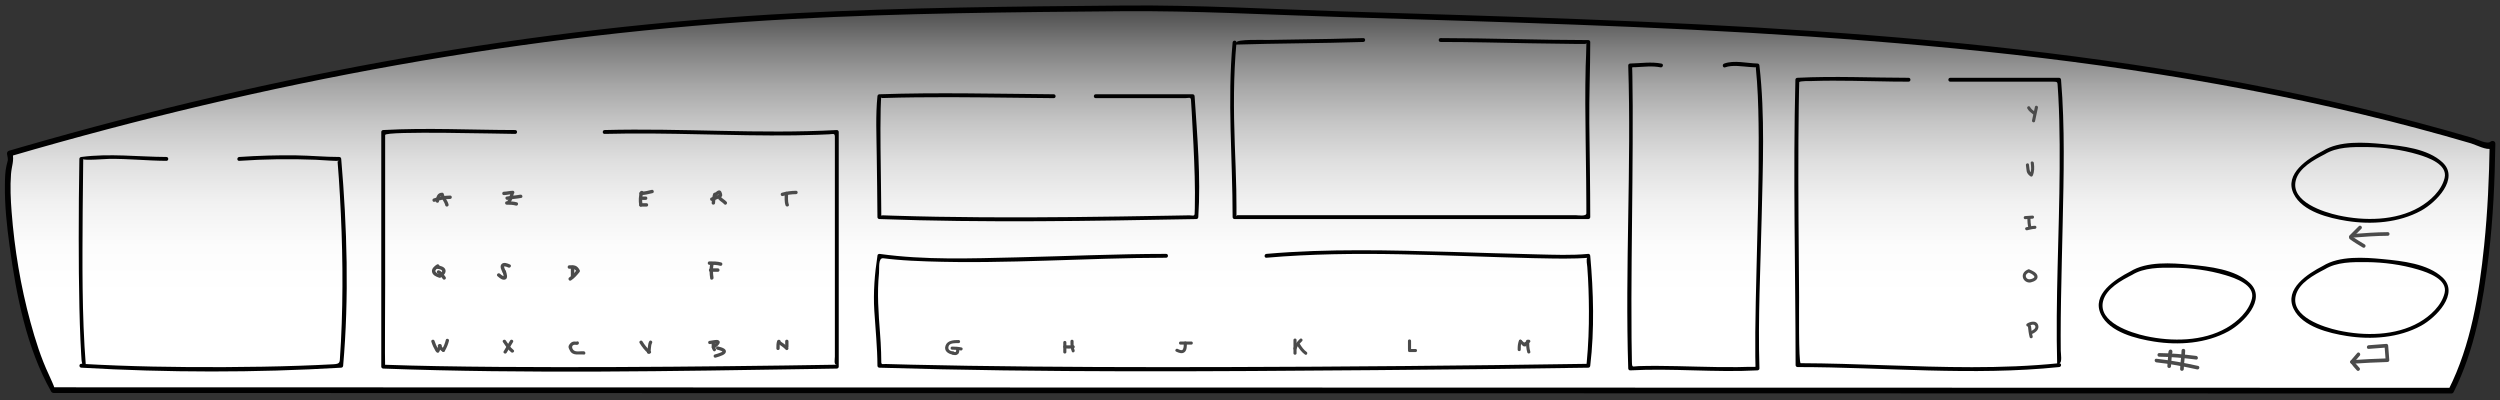 <?xml version="1.0" encoding="utf-8"?>
<!-- Generator: Adobe Illustrator 17.0.0, SVG Export Plug-In . SVG Version: 6.00 Build 0)  -->
<!DOCTYPE svg PUBLIC "-//W3C//DTD SVG 1.1//EN" "http://www.w3.org/Graphics/SVG/1.1/DTD/svg11.dtd">
<svg version="1.1" xmlns="http://www.w3.org/2000/svg" xmlns:xlink="http://www.w3.org/1999/xlink" x="0px" y="0px"
	 width="1280px" height="205px" viewBox="0 0 1280 205" style="enable-background:new 0 0 1280 205;"
	 xml:space="preserve">
<rect x="0" y="0" width="1280" height="205" fill="#333333" stroke="none"/>
<g id="Calque_1">
<linearGradient id="SVGID_1" gradientUnits="userSpaceOnUse" x1="640.482" y1="4.087" x2="640.482" y2="200">
		<stop  offset="0" style="stop-color:#4B4B4B"/>
		<stop  offset="0.011" style="stop-color:#515151"/>
		<stop  offset="0.104" style="stop-color:#7F7F7F"/>
		<stop  offset="0.201" style="stop-color:#A6A6A6"/>
		<stop  offset="0.3" style="stop-color:#C6C6C6"/>
		<stop  offset="0.402" style="stop-color:#DFDFDF"/>
		<stop  offset="0.508" style="stop-color:#F1F1F1"/>
		<stop  offset="0.621" style="stop-color:#FCFCFC"/>
		<stop  offset="0.752" style="stop-color:#FFFFFF"/>
	</linearGradient>
	<g>
		<path fill="url(#SVGID_1)" d="M1255.01,200.008c20.172-39.224,20.907-110.033,21.158-126.439l-1.413,1.18
			c-217.6-66.079-449.439-61.214-678.343-70.654c-179.373,1.676-336.272-0.16-591.4,74.479l0.771,3.782
			c-5.652,7.42,1.901,83.172,21.683,117.392L1255.01,200.008z"/>
		<g>
			<path d="M1256.264,200.742c10.886-21.599,15.115-46.144,17.956-69.949c2.266-18.991,3.111-38.111,3.401-57.224
				c0.021-1.36-1.556-1.799-2.481-1.027c-1.797,1.501-6.778-1.228-9.17-1.934c-4.585-1.354-9.184-2.663-13.787-3.957
				c-9.958-2.8-19.964-5.43-29.994-7.959c-19.26-4.857-38.655-9.17-58.124-13.101c-38.315-7.736-76.976-13.683-115.764-18.471
				c-79.483-9.812-159.529-14.25-239.52-17.314c-40.224-1.541-80.461-2.697-120.694-3.947c-37.365-1.162-74.77-3.355-112.151-3.034
				c-56.139,0.482-112.29,0.992-168.367,3.902c-134.41,6.973-266.406,31.056-395.66,68.33c-2.43,0.701-4.858,1.41-7.286,2.118
				C3.827,77.406,3.45,78.175,3.61,78.96c0.708,3.475,0.47,2.558-0.282,5.799c-0.734,3.166-0.772,6.533-0.819,9.763
				c-0.152,10.501,0.979,21.088,2.404,31.476c3.456,25.201,8.612,52.107,21.297,74.482c0.252,0.444,0.748,0.72,1.255,0.72
				c21.234,0.005,42.469,0.009,63.703,0.014c55.095,0.012,110.19,0.023,165.285,0.035c76.044,0.016,152.089,0.032,228.133,0.048
				c84.082,0.018,168.164,0.036,252.245,0.054c79.208,0.017,158.415,0.034,237.623,0.05c61.422,0.013,122.844,0.026,184.266,0.039
				c30.724,0.007,61.449,0.013,92.173,0.02c1.372,0,2.744,0.001,4.116,0.001c1.874,0,1.874-2.906,0-2.906
				c-21.234-0.005-42.469-0.009-63.703-0.014c-55.095-0.012-110.19-0.023-165.285-0.035c-76.044-0.016-152.089-0.032-228.133-0.048
				c-84.082-0.018-168.164-0.036-252.245-0.054c-79.208-0.017-158.415-0.034-237.623-0.05
				c-61.422-0.013-122.844-0.026-184.266-0.039c-30.724-0.007-61.449-0.013-92.173-0.02c-1.274,0-2.548-0.001-3.822-0.001
				c0.163,0-2.094-5.078-2.716-6.393c-4.079-8.622-6.947-17.826-9.461-27.007c-5.032-18.382-8.164-37.418-9.634-56.411
				c-0.496-6.409-0.786-12.892-0.312-19.311c0.324-4.391,1.674-6.58,0.776-10.985c-0.338,0.596-0.677,1.192-1.015,1.787
				C136.209,41.783,269.716,17.018,405.863,9.721C461.936,6.716,518.1,6.225,574.239,5.744c37.15-0.318,74.301,1.783,111.435,2.944
				c40.234,1.258,80.471,2.419,120.697,3.931c80.013,3.007,160.036,7.511,239.559,17.116c40.125,4.846,80.079,11.129,119.698,19.129
				c19.471,3.932,38.841,8.356,58.101,13.212c9.26,2.335,18.483,4.811,27.681,7.376c4.605,1.284,9.198,2.613,13.787,3.957
				c2.124,0.622,8.266,3.78,10.29,2.594c0.62-0.363,1.158-0.949,1.707-1.407c-0.827-0.342-1.654-0.685-2.48-1.027
				c-0.264,17.413-1.048,34.794-2.834,52.123c-2.566,24.884-6.759,51.03-18.125,73.583
				C1252.914,200.944,1255.421,202.415,1256.264,200.742z"/>
		</g>
	</g>
	<g>
		<g>
			<g>
				<path style="fill:#4B4B4B;" d="M224.736,103.183c0.229-1.129,0.171-2.737,1.624-2.791c-0.28-0.213-0.561-0.427-0.841-0.64
					c0.483,1.961,1.985,3.445,2.465,5.393c0.269,1.092,1.951,0.629,1.682-0.464c-0.483-1.961-1.985-3.445-2.465-5.393
					c-0.09-0.365-0.463-0.654-0.841-0.64c-2.501,0.093-2.885,1.992-3.306,4.072C222.831,103.817,224.512,104.285,224.736,103.183
					L224.736,103.183z"/>
			</g>
		</g>
		<g>
			<g>
				<path style="fill:#4B4B4B;" d="M222.483,103.302c2.617-0.869,5.221-1.406,7.986-1.44c1.124-0.014,1.126-1.758,0-1.745
					c-2.915,0.036-5.687,0.585-8.45,1.502C220.957,101.972,221.412,103.657,222.483,103.302L222.483,103.302z"/>
			</g>
		</g>
	</g>
	<g>
		<g>
			<g>
				<path style="fill:#4B4B4B;" d="M257.998,99.901c1.524-0.029,2.997-0.461,4.52-0.49c1.124-0.022,1.126-1.766,0-1.745
					c-1.524,0.029-2.997,0.461-4.52,0.49C256.874,98.178,256.872,99.923,257.998,99.901L257.998,99.901z"/>
			</g>
		</g>
		<g>
			<g>
				<path style="fill:#4B4B4B;" d="M261.265,99.287c-0.335,1.197-0.631,2.541-1.419,3.537c-0.69,0.872,0.536,2.116,1.234,1.234
					c0.999-1.263,1.44-2.778,1.868-4.307C263.251,98.665,261.568,98.205,261.265,99.287L261.265,99.287z"/>
			</g>
		</g>
		<g>
			<g>
				<path style="fill:#4B4B4B;" d="M259.463,104.803c1.592,0.001,3.154,0.031,4.699,0.459c1.086,0.301,1.546-1.382,0.464-1.682
					c-1.691-0.469-3.418-0.521-5.162-0.521C258.338,103.058,258.338,104.803,259.463,104.803L259.463,104.803z"/>
			</g>
		</g>
		<g>
			<g>
				<path style="fill:#4B4B4B;" d="M259.873,102.321c2.314-0.434,4.671-0.547,6.985-0.981c1.105-0.207,0.636-1.888-0.464-1.682
					c-2.314,0.434-4.671,0.547-6.985,0.981C258.305,100.846,258.774,102.527,259.873,102.321L259.873,102.321z"/>
			</g>
		</g>
	</g>
	<g>
		<g>
			<g>
				<path style="fill:#4B4B4B;" d="M327.705,98.306c-0.769,2.05-0.801,4.712-0.411,6.837c0.203,1.105,1.884,0.636,1.682-0.464
					c-0.336-1.828-0.247-4.155,0.411-5.91C329.783,97.715,328.096,97.263,327.705,98.306L327.705,98.306z"/>
			</g>
		</g>
		<g>
			<g>
				<path style="fill:#4B4B4B;" d="M328.135,105.784c0.959,0,1.917,0,2.876,0c1.125,0,1.125-1.745,0-1.745c-0.959,0-1.917,0-2.876,0
					C327.01,104.039,327.01,105.784,328.135,105.784L328.135,105.784z"/>
			</g>
		</g>
		<g>
			<g>
				<path style="fill:#4B4B4B;" d="M328.957,102.352c0.548,0,1.096,0,1.644,0c1.125,0,1.125-1.745,0-1.745c-0.548,0-1.096,0-1.644,0
					C327.832,100.608,327.832,102.352,328.957,102.352L328.957,102.352z"/>
			</g>
		</g>
		<g>
			<g>
				<path style="fill:#4B4B4B;" d="M328.135,99.901c2.051-0.035,4.002-0.533,5.984-1.012c1.093-0.264,0.629-1.946-0.464-1.682
					c-1.831,0.442-3.625,0.917-5.52,0.949C327.011,98.175,327.009,99.92,328.135,99.901L328.135,99.901z"/>
			</g>
		</g>
	</g>
	<g>
		<g>
			<path style="fill:#4B4B4B;" d="M365.307,99.079c-0.458,0.653-0.53,1.653-0.653,2.415c-0.129,0.8-0.269,1.626-0.288,2.438
				c-0.026,1.126,1.719,1.123,1.745,0c0.015-0.659,0.126-1.324,0.226-1.974c0.092-0.596,0.135-1.509,0.477-1.998
				C367.46,99.035,365.947,98.165,365.307,99.079L365.307,99.079z"/>
		</g>
	</g>
	<g>
		<g>
			<path style="fill:#4B4B4B;" d="M366.06,100.391c0.722-0.054,1.234-0.421,1.782-0.861c0.12-0.096,0.344-0.288,0.436-0.322
				c-0.374,0.136-0.5-0.331-0.381,0.003c0.116,0.327,0.152,0.688,0.198,1.03c0.134-0.328,0.267-0.657,0.401-0.985
				c-1.281,0.968-2.793,1.419-4.311,1.873c-1.075,0.321-0.617,2.005,0.464,1.682c1.649-0.493,3.337-0.998,4.728-2.049
				c0.351-0.265,0.46-0.551,0.401-0.985c-0.136-1.006-0.516-2.548-1.872-2.27c-0.421,0.086-0.749,0.356-1.078,0.613
				c-0.189,0.148-0.514,0.508-0.767,0.527C364.945,98.729,364.937,100.475,366.06,100.391L366.06,100.391z"/>
		</g>
	</g>
	<g>
		<g>
			<path style="fill:#4B4B4B;" d="M367.908,102.097c0.841,0.958,2.037,1.495,2.876,2.451c0.743,0.847,1.972-0.392,1.234-1.234
				c-0.841-0.958-2.037-1.495-2.876-2.451C368.398,100.016,367.17,101.255,367.908,102.097L367.908,102.097z"/>
		</g>
	</g>
	<g>
		<g>
			<g>
				<path style="fill:#4B4B4B;" d="M401.756,99.029c0,1.93-0.225,4.274,0.442,6.115c0.38,1.049,2.066,0.596,1.682-0.464
					c-0.614-1.694-0.379-3.873-0.38-5.651C403.5,97.904,401.756,97.904,401.756,99.029L401.756,99.029z"/>
			</g>
		</g>
		<g>
			<g>
				<path style="fill:#4B4B4B;" d="M400.806,100.36c2.193-0.625,4.476-0.922,6.753-0.949c1.124-0.014,1.126-1.758,0-1.745
					c-2.423,0.029-4.884,0.347-7.217,1.012C399.262,98.985,399.722,100.669,400.806,100.36L400.806,100.36z"/>
			</g>
		</g>
	</g>
	<g>
		<g>
			<g>
				<path style="fill:#4B4B4B;" d="M223.679,135.437c-1.249,0.807-2.875,2.125-2.481,3.832c0.377,1.631,2.072,2.398,3.515,2.872
					c1.091,0.358,1.555-1.357,0.472-1.713c-0.746-0.245-1.928-0.616-2.232-1.448c-0.302-0.828,1.106-1.677,1.622-2.01
					C225.534,136.351,224.644,134.813,223.679,135.437L223.679,135.437z"/>
			</g>
		</g>
		<g>
			<g>
				<path style="fill:#4B4B4B;" d="M223.48,137.568c0.792,0.117,2.261,0.229,2.806,0.936c0.514,0.666-1.168,1.846-1.554,2.153
					c-0.897,0.712,0.369,1.96,1.256,1.256c1.111-0.882,2.585-2.26,2.053-3.85c-0.531-1.587-2.667-1.997-4.089-2.207
					C222.832,135.69,222.351,137.401,223.48,137.568L223.48,137.568z"/>
			</g>
		</g>
		<g>
			<g>
				<path style="fill:#4B4B4B;" d="M224.09,140.019c1.225,0.552,1.895,1.9,2.696,2.91c0.301,0.38,0.943,0.313,1.256,0
					c0.371-0.371,0.301-0.877,0-1.256c-0.911-1.148-1.658-2.558-3.056-3.187c-0.441-0.199-0.951-0.131-1.215,0.319
					C223.546,139.188,223.648,139.82,224.09,140.019L224.09,140.019z"/>
			</g>
		</g>
	</g>
	<g>
		<g>
			<path style="fill:#4B4B4B;" d="M261.144,135.437c-1.221-0.556-3.163-1.397-4.312-0.242c-1.202,1.208-0.026,3.351,0.632,4.506
				c0.566,0.995,2.101,0.101,1.533-0.896c-0.318-0.559-0.613-1.123-0.795-1.742c-0.065-0.22-0.083-0.325-0.088-0.52
				c-0.002-0.094,0.064-0.201-0.026-0.092c0.058-0.07-0.118,0.014,0.117-0.043c-0.181,0.044,0.096-0.002,0.12-0.002
				c0.103-0.002,0.207,0.009,0.31,0.019c0.51,0.05,1.123,0.323,1.613,0.546C261.281,137.441,262.185,135.911,261.144,135.437
				L261.144,135.437z"/>
		</g>
	</g>
	<g>
		<g>
			<path style="fill:#4B4B4B;" d="M257.374,139.488c0.18,0.531,0.372,1.086,0.431,1.646c0.011,0.104,0.013,0.208,0.013,0.312
				c0,0.024-0.039,0.311-0.003,0.109c-0.01,0.054-0.101,0.252-0.003,0.052c-0.079,0.161,0.215-0.155,0.073-0.075
				c0.038-0.022,0.329-0.065,0.149-0.058c-0.223,0.009,0.182,0.046-0.063-0.009c-0.205-0.046-0.26-0.086-0.434-0.177
				c-0.571-0.299-1.072-0.72-1.555-1.142c-0.858-0.75-2.12,0.501-1.256,1.256c1.039,0.908,2.567,2.304,4.055,1.663
				c1.443-0.621,0.649-3.04,0.305-4.051C258.72,137.938,257.004,138.401,257.374,139.488L257.374,139.488z"/>
		</g>
	</g>
	<g>
		<g>
			<path style="fill:#4B4B4B;" d="M294.043,137.22c0-0.095,0-0.189,0-0.284c0-1.145-1.776-1.145-1.776,0c0,1.45,0,2.899,0,4.349
				c0,1.145,1.776,1.145,1.776,0c0-1.45,0-2.899,0-4.349c0-1.145-1.776-1.145-1.776,0c0,0.095,0,0.189,0,0.284
				C292.267,138.365,294.043,138.365,294.043,137.22L294.043,137.22z"/>
		</g>
	</g>
	<g>
		<g>
			<path style="fill:#4B4B4B;" d="M291.512,137.6c1.737-0.025,2.837-0.149,3.753,1.593c0.046-0.359,0.093-0.717,0.139-1.076
				c-1.173,1.449-2.352,2.899-3.929,3.926c-0.956,0.622-0.066,2.16,0.896,1.533c1.714-1.116,3.012-2.627,4.289-4.203
				c0.264-0.326,0.341-0.692,0.139-1.076c-0.508-0.966-1.203-1.89-2.276-2.261c-0.983-0.34-1.991-0.226-3.011-0.211
				C290.368,135.84,290.366,137.616,291.512,137.6L291.512,137.6z"/>
		</g>
	</g>
	<g>
		<g>
			<g>
				<path style="fill:#4B4B4B;" d="M363.238,135.6c1.85,0.001,3.722-0.031,5.516,0.476c1.104,0.312,1.572-1.402,0.472-1.713
					c-1.946-0.55-3.983-0.539-5.988-0.54C362.093,133.823,362.093,135.599,363.238,135.6L363.238,135.6z"/>
			</g>
		</g>
		<g>
			<g>
				<path style="fill:#4B4B4B;" d="M363.614,134.984c-0.467,2.529-0.381,5.05,0,7.585c0.17,1.129,1.881,0.648,1.713-0.472
					c-0.33-2.199-0.405-4.447,0-6.641C365.533,134.336,363.822,133.858,363.614,134.984L363.614,134.984z"/>
			</g>
		</g>
		<g>
			<g>
				<path style="fill:#4B4B4B;" d="M363.827,139.172c1.233,0,2.465,0,3.698,0c1.145,0,1.145-1.776,0-1.776c-1.233,0-2.465,0-3.698,0
					C362.682,137.396,362.682,139.172,363.827,139.172L363.827,139.172z"/>
			</g>
		</g>
	</g>
	<g>
		<g>
			<g>
				<path style="fill:#4B4B4B;" d="M220.849,174.961c0.517,1.667,1.257,3.277,2.139,4.781c0.55,0.937,2.007,0.089,1.456-0.851
					c-0.812-1.383-1.493-2.845-1.969-4.379C222.153,173.478,220.526,173.92,220.849,174.961L220.849,174.961z"/>
			</g>
		</g>
		<g>
			<g>
				<path style="fill:#4B4B4B;" d="M224.855,180.2c0.411-0.916,0.822-1.832,1.233-2.748c0.188-0.419,0.125-0.903-0.302-1.153
					c-0.364-0.213-0.965-0.117-1.153,0.302c-0.411,0.916-0.822,1.832-1.233,2.748c-0.188,0.419-0.125,0.903,0.302,1.153
					C224.066,180.716,224.667,180.62,224.855,180.2L224.855,180.2z"/>
			</g>
		</g>
		<g>
			<g>
				<path style="fill:#4B4B4B;" d="M224.221,177.452c0.502,1.063,1.342,1.997,2.357,2.592c0.94,0.551,1.788-0.906,0.851-1.456
					c-0.783-0.459-1.367-1.172-1.752-1.988C225.213,175.618,223.76,176.475,224.221,177.452L224.221,177.452z"/>
			</g>
		</g>
		<g>
			<g>
				<path style="fill:#4B4B4B;" d="M227.731,179.742c0.957-1.637,1.698-3.394,2.139-5.239c0.253-1.057-1.373-1.506-1.626-0.448
					c-0.409,1.713-1.081,3.318-1.969,4.837C225.725,179.832,227.183,180.68,227.731,179.742L227.731,179.742z"/>
			</g>
		</g>
	</g>
	<g>
		<g>
			<g>
				<path style="fill:#4B4B4B;" d="M257.502,175.162c1.224,1.811,2.499,3.845,4.241,5.209c0.846,0.662,2.048-0.522,1.192-1.192
					c-1.64-1.284-2.824-3.161-3.977-4.867C258.353,173.416,256.892,174.259,257.502,175.162L257.502,175.162z"/>
			</g>
		</g>
		<g>
			<g>
				<path style="fill:#4B4B4B;" d="M261.2,174.311c-1.177,1.784-2.111,3.712-3.287,5.496c-0.601,0.911,0.86,1.754,1.456,0.851
					c1.177-1.784,2.111-3.712,3.287-5.496C263.257,174.252,261.796,173.408,261.2,174.311L261.2,174.311z"/>
			</g>
		</g>
	</g>
	<g>
		<g>
			<g>
				<path style="fill:#4B4B4B;" d="M295.397,174.84c-0.381,0.159-0.847,0.028-1.25,0.018c-0.616-0.016-1.241,0.191-1.724,0.568
					c-0.564,0.439-1.121,1.137-1.313,1.835c-0.196,0.713,0.441,1.788,0.776,2.402c1.442,2.646,4.612,1.585,7.022,1.871
					c1.078,0.128,1.066-1.56,0-1.686c-1.509-0.179-3.98,0.567-5.195-0.545c-0.891-0.816-1.264-2.371,0.213-2.749
					c0.635-0.162,1.277,0.181,1.919-0.088C296.832,176.053,296.399,174.42,295.397,174.84L295.397,174.84z"/>
			</g>
		</g>
	</g>
	<g>
		<g>
			<g>
				<path style="fill:#4B4B4B;" d="M327.476,175.62c1.157,1.89,2.659,3.926,4.419,5.293c0.848,0.658,2.05-0.526,1.192-1.192
					c-1.659-1.289-3.065-3.17-4.155-4.951C328.366,173.844,326.907,174.69,327.476,175.62L327.476,175.62z"/>
			</g>
		</g>
		<g>
			<g>
				<path style="fill:#4B4B4B;" d="M332.893,180.541c0.603-1.566,0.151-3.407,0.969-4.921c0.517-0.956-0.939-1.808-1.456-0.851
					c-0.909,1.681-0.479,3.608-1.139,5.323C330.876,181.109,332.507,181.545,332.893,180.541L332.893,180.541z"/>
			</g>
		</g>
	</g>
	<g>
		<g>
			<g>
				<path style="fill:#4B4B4B;" d="M364.354,175.346c0.001,1.391-0.112,3.132,0.842,4.262c0.702,0.832,1.889-0.367,1.192-1.192
					c-0.245-0.29-0.26-0.858-0.294-1.216c-0.06-0.615-0.054-1.237-0.054-1.854C366.039,174.259,364.353,174.259,364.354,175.346
					L364.354,175.346z"/>
			</g>
		</g>
		<g>
			<g>
				<path style="fill:#4B4B4B;" d="M363.634,176.159c0.667-0.114,1.491-0.263,2.066-0.34c0.289-0.039,0.58-0.069,0.871-0.085
					c0.119-0.007,0.238-0.007,0.357-0.005c0.042,0.001,0.084,0.003,0.126,0.006c0.206,0.013-0.189-0.035-0.004-0.002
					c0.031,0.006,0.062,0.014,0.093,0.023c0.161,0.043-0.183-0.094-0.051-0.021c-0.148-0.081-0.251-0.248-0.269-0.486
					c0.003,0.038,0.072-0.219,0.027-0.13c-0.021,0.043-0.196,0.286-0.102,0.167c-0.592,0.741-1.405,1.332-2.149,1.907
					c-0.364,0.282-0.294,0.898,0,1.192c0.356,0.356,0.829,0.281,1.192,0c0.861-0.666,4.027-2.86,2.151-4.107
					c-0.515-0.343-1.293-0.25-1.872-0.191c-0.968,0.099-1.927,0.281-2.886,0.445c-0.453,0.078-0.701,0.628-0.589,1.037
					C362.728,176.045,363.182,176.236,363.634,176.159L363.634,176.159z"/>
			</g>
		</g>
		<g>
			<g>
				<path style="fill:#4B4B4B;" d="M367.207,179.028c0.79,0.191,1.6,0.385,2.336,0.74c0.183,0.088,0.352,0.188,0.494,0.333
					c-0.11-0.111,0.049-0.415-0.066-0.226c-0.189,0.309-0.864,0.536-1.191,0.684c-0.897,0.403-1.87,0.666-2.813,0.932
					c-1.045,0.295-0.6,1.922,0.448,1.626c1.219-0.344,2.43-0.723,3.576-1.269c0.635-0.302,1.385-0.772,1.608-1.485
					c0.62-1.985-2.704-2.661-3.943-2.96C366.599,177.147,366.15,178.773,367.207,179.028L367.207,179.028z"/>
			</g>
		</g>
	</g>
	<g>
		<g>
			<g>
				<path style="fill:#4B4B4B;" d="M397.939,174.513c-0.479,1.182-0.44,2.631-0.441,3.888c0,1.087,1.686,1.087,1.686,0
					c0.001-1.122-0.047-2.385,0.381-3.44C399.974,173.953,398.342,173.519,397.939,174.513L397.939,174.513z"/>
			</g>
		</g>
		<g>
			<g>
				<path style="fill:#4B4B4B;" d="M398.327,175.923c1.353,0.99,2.789,1.834,3.938,3.074c0.741,0.799,1.93-0.396,1.192-1.192
					c-1.245-1.344-2.814-2.265-4.279-3.338C398.299,173.824,397.459,175.288,398.327,175.923L398.327,175.923z"/>
			</g>
		</g>
		<g>
			<g>
				<path style="fill:#4B4B4B;" d="M402.018,174.737c0,0.916,0,1.832,0,2.748c0,1.087,1.686,1.087,1.686,0c0-0.916,0-1.832,0-2.748
					C403.704,173.649,402.018,173.649,402.018,174.737L402.018,174.737z"/>
			</g>
		</g>
	</g>
	<g>
		<g>
			<g>
				<path style="fill:#4B4B4B;" d="M544.391,175.332c0,1.636,0,3.273,0,4.909c0,1.03,1.597,1.03,1.597,0c0-1.636,0-3.273,0-4.909
					C545.988,174.302,544.391,174.302,544.391,175.332L544.391,175.332z"/>
			</g>
		</g>
		<g>
			<g>
				<path style="fill:#4B4B4B;" d="M544.977,178.268c1.439,0.366,3.266,0.211,4.72,0c1.016-0.147,0.582-1.686-0.425-1.54
					c-0.687,0.1-1.407,0.08-2.1,0.082c-0.552,0.002-1.31,0.035-1.771-0.082C544.403,176.474,543.979,178.015,544.977,178.268
					L544.977,178.268z"/>
			</g>
		</g>
		<g>
			<g>
				<path style="fill:#4B4B4B;" d="M548.073,174.718c0.001,1.796-0.032,3.645,0.723,5.312c0.424,0.937,1.8,0.124,1.379-0.806
					c-0.621-1.372-0.504-3.037-0.505-4.506C549.669,173.689,548.072,173.688,548.073,174.718L548.073,174.718z"/>
			</g>
		</g>
	</g>
	<g>
		<g>
			<g>
				<path style="fill:#4B4B4B;" d="M604.425,176.445c1.841,0,3.682,0,5.523,0c1.03,0,1.03-1.597,0-1.597c-1.841,0-3.682,0-5.523,0
					C603.395,174.848,603.395,176.445,604.425,176.445L604.425,176.445z"/>
			</g>
		</g>
		<g>
			<g>
				<path style="fill:#4B4B4B;" d="M606.081,175.646c-0.004,1.06,0.072,2.373-0.508,3.313c-0.485,0.785-2.054-0.062-2.586-0.321
					c-0.922-0.449-1.732,0.928-0.806,1.379c1.369,0.667,3.112,1.347,4.414,0.191c1.162-1.032,1.078-3.169,1.084-4.563
					C607.682,174.616,606.085,174.617,606.081,175.646L606.081,175.646z"/>
			</g>
		</g>
	</g>
	<g>
		<g>
			<g>
				<path style="fill:#4B4B4B;" d="M662.249,174.105c0,2.25,0,4.5,0,6.75c0,1.03,1.597,1.03,1.597,0c0-2.25,0-4.5,0-6.75
					C663.846,173.075,662.249,173.075,662.249,174.105L662.249,174.105z"/>
			</g>
		</g>
		<g>
			<g>
				<path style="fill:#4B4B4B;" d="M663.817,178.613c0.565-1.589,1.693-2.773,2.863-3.943c0.729-0.729-0.401-1.858-1.129-1.129
					c-1.378,1.38-2.61,2.783-3.274,4.648C661.931,179.161,663.475,179.576,663.817,178.613L663.817,178.613z"/>
			</g>
		</g>
		<g>
			<g>
				<path style="fill:#4B4B4B;" d="M664.199,176.962c1.032,1.709,2.319,3.432,3.968,4.582c0.847,0.591,1.644-0.795,0.806-1.379
					c-1.415-0.987-2.512-2.545-3.395-4.009C665.046,175.276,663.665,176.078,664.199,176.962L664.199,176.962z"/>
			</g>
		</g>
	</g>
	<g>
		<g>
			<g>
				<path style="fill:#4B4B4B;" d="M720.871,174.559c0,1.432,0,2.864,0,4.296c0,1.03,1.597,1.03,1.597,0c0-1.432,0-2.864,0-4.296
					C722.468,173.529,720.871,173.529,720.871,174.559L720.871,174.559z"/>
			</g>
		</g>
		<g>
			<g>
				<path style="fill:#4B4B4B;" d="M721.67,180.267c1.023,0,2.046,0,3.068,0c1.03,0,1.03-1.597,0-1.597c-1.023,0-2.045,0-3.068,0
					C720.64,178.67,720.64,180.267,721.67,180.267L721.67,180.267z"/>
			</g>
		</g>
	</g>
	<g>
		<g>
			<g>
				<path style="fill:#4B4B4B;" d="M777.761,174.304c-0.678,1.479-0.722,3.097-0.723,4.699c-0.001,1.03,1.596,1.03,1.597,0
					c0.001-1.286-0.043-2.698,0.505-3.893C779.566,174.181,778.19,173.369,777.761,174.304L777.761,174.304z"/>
			</g>
		</g>
		<g>
			<g>
				<path style="fill:#4B4B4B;" d="M777.886,175.272c0.803,0.802,1.809,1.99,3.019,2.075c1.028,0.072,1.021-1.525,0-1.597
					c0.196,0.014-0.069-0.04,0.007-0.006c-0.097-0.044-0.188-0.104-0.279-0.161c-0.195-0.122-0.37-0.271-0.544-0.421
					c-0.375-0.321-0.725-0.671-1.074-1.02C778.286,173.414,777.157,174.543,777.886,175.272L777.886,175.272z"/>
			</g>
		</g>
		<g>
			<g>
				<path style="fill:#4B4B4B;" d="M780.856,177.113c0.741-0.709,1.711-1.13,2.455-1.841c0.746-0.713-0.385-1.841-1.129-1.129
					c-0.741,0.709-1.71,1.13-2.455,1.841C778.981,176.696,780.112,177.824,780.856,177.113L780.856,177.113z"/>
			</g>
		</g>
		<g>
			<g>
				<path style="fill:#4B4B4B;" d="M781.334,174.707c0.001,1.944,0.062,3.864,0.642,5.735c0.304,0.98,1.846,0.562,1.54-0.425
					c-0.54-1.74-0.584-3.504-0.585-5.311C782.931,173.677,781.334,173.677,781.334,174.707L781.334,174.707z"/>
			</g>
		</g>
	</g>
	<g>
		<g>
			<g>
				<path style="fill:#4B4B4B;" d="M490.796,174.086c-2.476,0.002-5.734,0.142-6.692,2.896c-0.924,2.656,1.291,4.191,3.628,4.571
					c1.007,0.164,1.439-1.375,0.425-1.54c-1.747-0.284-3.097-0.925-2.423-2.862c0.573-1.648,3.73-1.467,5.063-1.468
					C491.826,175.682,491.826,174.085,490.796,174.086L490.796,174.086z"/>
			</g>
		</g>
		<g>
			<g>
				<path style="fill:#4B4B4B;" d="M487.541,181.473c0.998,0.434,2.03,0.569,2.917-0.167c0.807-0.67,0.791-1.934,0.559-2.851
					c-0.252-0.998-1.792-0.574-1.54,0.425c0.11,0.435,0.149,0.883-0.09,1.251c-0.035,0.054-0.149,0.093-0.298,0.127
					c-0.21,0.047-0.544-0.078-0.742-0.164c-0.399-0.174-0.853-0.122-1.093,0.286C487.054,180.722,487.142,181.299,487.541,181.473
					L487.541,181.473z"/>
			</g>
		</g>
		<g>
			<g>
				<path style="fill:#4B4B4B;" d="M487.483,179.043c1.488,0.001,2.936,0.075,4.394,0.395c1.004,0.22,1.43-1.32,0.425-1.54
					c-1.596-0.35-3.189-0.451-4.819-0.452C486.454,177.446,486.454,179.043,487.483,179.043L487.483,179.043z"/>
			</g>
		</g>
	</g>
	<g>
		<g>
			<g>
				<path style="fill:#4B4B4B;" d="M1038,55.571c0.675,1.265,1.892,2.168,3.013,3.013c0.349,0.263,0.892,0.056,1.093-0.286
					c0.239-0.409,0.06-0.831-0.286-1.093c-0.903-0.68-1.898-1.424-2.441-2.44C1038.894,53.856,1037.515,54.663,1038,55.571
					L1038,55.571z"/>
			</g>
		</g>
		<g>
			<g>
				<path style="fill:#4B4B4B;" d="M1041.886,54.708c-0.51,2.311-0.978,4.631-1.487,6.941c-0.221,1.004,1.318,1.43,1.54,0.425
					c0.51-2.311,0.978-4.631,1.487-6.941C1043.647,54.129,1042.108,53.702,1041.886,54.708L1041.886,54.708z"/>
			</g>
		</g>
	</g>
	<g>
		<g>
			<path style="fill:#4B4B4B;" d="M1037.277,84.625c0.206,1.035,0.172,2.098,0.394,3.13c0.241,1.12,1.06,1.914,1.956,2.553
				c0.329,0.235,0.923,0.085,1.093-0.286c0.974-2.139,0.886-4.315,0.605-6.601c-0.124-1.008-1.723-1.021-1.597,0
				c0.24,1.949,0.453,3.952-0.387,5.795c0.364-0.095,0.728-0.191,1.093-0.286c-1.636-1.167-1.265-2.968-1.616-4.729
				C1038.616,83.191,1037.077,83.619,1037.277,84.625L1037.277,84.625z"/>
		</g>
	</g>
	<g>
		<g>
			<g>
				<path style="fill:#4B4B4B;" d="M1037.983,111.674c0.014,1.635,0.151,3.327,0.524,4.922c0.235,1.003,1.774,0.577,1.54-0.425
					c-0.342-1.461-0.454-3.001-0.467-4.498C1039.571,110.645,1037.974,110.644,1037.983,111.674L1037.983,111.674z"/>
			</g>
		</g>
		<g>
			<g>
				<path style="fill:#4B4B4B;" d="M1036.919,112.225c1.244-0.015,2.475-0.23,3.719-0.248c1.029-0.015,1.031-1.612,0-1.597
					c-1.243,0.018-2.474,0.233-3.719,0.248C1035.89,110.64,1035.888,112.237,1036.919,112.225L1036.919,112.225z"/>
			</g>
		</g>
		<g>
			<g>
				<path style="fill:#4B4B4B;" d="M1037.875,117.898c1.333-0.28,2.63-0.684,4.002-0.715c1.028-0.024,1.031-1.621,0-1.597
					c-1.517,0.035-2.953,0.462-4.427,0.772C1036.443,116.57,1036.87,118.11,1037.875,117.898L1037.875,117.898z"/>
			</g>
		</g>
	</g>
	<g>
		<g>
			<g>
				<path style="fill:#4B4B4B;" d="M1038.531,139.458c1.008,0.414,2.242,0.956,2.917,1.857c0.652,0.871-0.786,1.315-1.413,1.531
					c-1.147,0.394-2.461,0.088-2.783-1.207c-0.269-1.085,0.824-1.891,1.703-2.182c0.973-0.322,0.556-1.864-0.425-1.54
					c-1.715,0.567-3.174,2.035-2.848,3.971c0.31,1.842,2.323,3.132,4.128,2.686c1.573-0.388,3.82-1.334,3.363-3.338
					c-0.397-1.743-2.775-2.727-4.219-3.319C1038.002,137.527,1037.591,139.073,1038.531,139.458z"/>
			</g>
		</g>
	</g>
	<g>
		<g>
			<g>
				<path style="fill:#4B4B4B;" d="M1038.296,167.067c0.192,1.857,0.402,3.755,0.891,5.561c0.269,0.993,1.81,0.571,1.54-0.425
					c-0.453-1.671-0.657-3.418-0.834-5.136C1039.788,166.053,1038.19,166.042,1038.296,167.067L1038.296,167.067z"/>
			</g>
		</g>
		<g>
			<g>
				<path style="fill:#4B4B4B;" d="M1038.635,167.066c0.81-0.533,2.567-1.42,3.318-0.294c0.771,1.157-1.021,2.285-1.862,2.63
					c-0.939,0.386-0.528,1.932,0.425,1.54c1.927-0.792,3.882-2.522,2.92-4.786c-0.969-2.28-4.055-1.489-5.605-0.469
					C1036.972,166.25,1037.772,167.634,1038.635,167.066L1038.635,167.066z"/>
			</g>
		</g>
	</g>
	<g>
		<g>
			<g>
				<path style="fill:#4B4B4B;" d="M1204.578,121.667c5.98-0.462,11.952-0.91,17.952-0.945c1.205-0.007,1.206-1.876,0-1.869
					c-6,0.035-11.972,0.483-17.952,0.945C1203.384,119.889,1203.375,121.759,1204.578,121.667L1204.578,121.667z"/>
			</g>
		</g>
		<g>
			<g>
				<path style="fill:#4B4B4B;" d="M1204.294,121.865c1.575-1.575,3.149-3.149,4.724-4.724c0.853-0.853-0.469-2.175-1.322-1.322
					c-1.575,1.575-3.149,3.149-4.724,4.724C1202.119,121.397,1203.441,122.718,1204.294,121.865L1204.294,121.865z"/>
			</g>
		</g>
		<g>
			<g>
				<path style="fill:#4B4B4B;" d="M1203.162,122.484c2.11,1.559,4.366,2.903,6.614,4.252c1.036,0.622,1.976-0.995,0.944-1.614
					c-2.248-1.349-4.503-2.693-6.614-4.252C1203.134,120.152,1202.203,121.776,1203.162,122.484L1203.162,122.484z"/>
			</g>
		</g>
	</g>
	<g>
		<g>
			<g>
				<path style="fill:#4B4B4B;" d="M1212.753,178.632c3.022-0.231,6.044-0.462,9.065-0.692c-0.312-0.312-0.623-0.623-0.935-0.935
					c0.189,2.472,0.378,4.945,0.567,7.417c0.312-0.312,0.623-0.623,0.935-0.935c-6.051,0.208-12.107,0.453-18.146,0.896
					c-1.195,0.088-1.203,1.958,0,1.869c6.039-0.444,12.094-0.688,18.146-0.896c0.479-0.016,0.974-0.414,0.935-0.935
					c-0.189-2.472-0.378-4.945-0.567-7.417c-0.036-0.477-0.398-0.976-0.935-0.935c-3.022,0.231-6.044,0.462-9.065,0.692
					C1211.558,176.853,1211.55,178.724,1212.753,178.632L1212.753,178.632z"/>
			</g>
		</g>
		<g>
			<g>
				<path style="fill:#4B4B4B;" d="M1205.019,185.803c1.033-1.265,2.157-2.453,3.19-3.717c0.756-0.925-0.559-2.256-1.322-1.322
					c-1.033,1.265-2.156,2.453-3.19,3.717C1202.942,185.406,1204.256,186.737,1205.019,185.803L1205.019,185.803z"/>
			</g>
		</g>
		<g>
			<g>
				<path style="fill:#4B4B4B;" d="M1203.507,185.791c0.981,1.332,2.06,2.64,3.204,3.835c0.835,0.872,2.155-0.452,1.322-1.322
					c-1.033-1.079-2.026-2.254-2.911-3.456C1204.415,183.888,1202.791,184.818,1203.507,185.791L1203.507,185.791z"/>
			</g>
		</g>
	</g>
	<g>
		<g>
			<g>
				<path style="fill:#4B4B4B;" d="M1112.286,180.249c-0.002-0.284-0.009-0.565-0.151-0.82c-0.293-0.524-1.051-0.614-1.468-0.189
					c-0.738,0.752-0.551,2.861-0.637,3.814c-0.133,1.478-0.314,2.974-0.339,4.459c-0.021,1.206,1.849,1.204,1.869,0
					c0.021-1.219,0.166-2.445,0.269-3.658c0.071-0.837,0.148-1.674,0.233-2.51c0.031-0.304,0.065-0.608,0.102-0.911
					c0.044-0.357,0.172-0.224-0.175,0.129c-0.489-0.063-0.979-0.126-1.468-0.189c-0.209-0.372-0.106-0.442-0.104-0.123
					C1110.426,181.454,1112.295,181.455,1112.286,180.249L1112.286,180.249z"/>
			</g>
		</g>
		<g>
			<g>
				<path style="fill:#4B4B4B;" d="M1116.953,179.522c-0.05,3.162-0.677,6.28-0.726,9.442c-0.019,1.206,1.85,1.204,1.869,0
					c0.05-3.162,0.677-6.28,0.726-9.442C1118.841,178.316,1116.972,178.318,1116.953,179.522L1116.953,179.522z"/>
			</g>
		</g>
		<g>
			<g>
				<path style="fill:#4B4B4B;" d="M1105.54,182.636c6.33,0.049,12.607,0.676,18.884,1.453c1.194,0.148,1.18-1.723,0-1.869
					c-6.277-0.777-12.554-1.404-18.884-1.453C1104.334,180.757,1104.335,182.627,1105.54,182.636L1105.54,182.636z"/>
			</g>
		</g>
		<g>
			<g>
				<path style="fill:#4B4B4B;" d="M1104.088,185.541c7.017,0.751,13.927,2.081,20.814,3.598c1.175,0.259,1.674-1.543,0.497-1.803
					c-7.051-1.553-14.129-2.896-21.311-3.665C1102.89,183.544,1102.902,185.414,1104.088,185.541L1104.088,185.541z"/>
			</g>
		</g>
	</g>
</g>
<g id="annuler">
	<g class="clavier_focus_annuler">
		<g>
			<path class="clavier_focus_cancel" d="M1189.323,77.239c-7.635,3.939-19.998,11.727-14.956,22.031c4.467,9.128,18.161,12.405,27.145,13.831
				c12.675,2.012,26.666,0.992,38.088-5.234c7.566-4.124,19.841-16.408,10.987-24.707c-7.553-7.079-20.814-8.467-30.576-9.405
				C1210.498,72.84,1197.828,71.965,1189.323,77.239c-1.083,0.672-0.089,2.386,1,1.711c6.086-3.774,14.246-3.72,21.185-3.663
				c8.955,0.074,18.023,1.265,26.611,3.829c4.975,1.485,15.193,5.01,13.53,11.969c-1.562,6.537-7.476,11.878-13.05,15.07
				c-12.112,6.937-27.959,7.047-41.252,4.154c-7.647-1.664-24.561-6.989-21.929-17.86c1.583-6.541,9.488-10.706,14.905-13.5
				C1191.459,78.364,1190.456,76.654,1189.323,77.239z"/>
		</g>
	</g>
</g>
<g id="valider">
	<g class="clavier_focus_valider_1_">
		<g>
			<path class="clavier_focus_submit" d="M1189.323,136.152c-7.635,3.939-19.998,11.727-14.956,22.031c4.467,9.128,18.161,12.405,27.145,13.831
				c12.675,2.012,26.666,0.992,38.088-5.234c7.566-4.124,19.841-16.408,10.987-24.707c-7.553-7.079-20.814-8.467-30.576-9.405
				C1210.498,131.754,1197.828,130.878,1189.323,136.152c-1.083,0.672-0.089,2.386,1,1.711c6.086-3.774,14.246-3.72,21.185-3.663
				c8.955,0.074,18.023,1.265,26.611,3.829c4.975,1.485,15.193,5.01,13.53,11.969c-1.562,6.537-7.476,11.878-13.05,15.07
				c-12.112,6.937-27.959,7.047-41.252,4.154c-7.647-1.664-24.561-6.989-21.929-17.86c1.583-6.541,9.488-10.706,14.905-13.5
				C1191.459,137.277,1190.456,135.567,1189.323,136.152z"/>
		</g>
	</g>
</g>
<g id="message">
	<g class="clavier_focus_message">
		<g>
			<path class="clavier_focus_mailbox" d="M1090.669,139.014c-7.635,3.939-19.998,11.727-14.957,22.031c4.467,9.128,18.161,12.405,27.145,13.831
				c12.675,2.012,26.666,0.992,38.088-5.234c7.566-4.124,19.841-16.408,10.987-24.707c-7.553-7.079-20.814-8.467-30.576-9.405
				C1111.844,134.616,1099.174,133.74,1090.669,139.014c-1.083,0.672-0.089,2.386,1,1.711c6.086-3.774,14.246-3.72,21.185-3.663
				c8.955,0.074,18.023,1.265,26.611,3.829c4.975,1.486,15.193,5.01,13.53,11.969c-1.562,6.537-7.476,11.878-13.05,15.07
				c-12.112,6.937-27.959,7.047-41.252,4.154c-7.648-1.664-24.561-6.989-21.929-17.86c1.583-6.541,9.488-10.706,14.904-13.5
				C1092.805,140.139,1091.802,138.429,1090.669,139.014z"/>
		</g>
	</g>
</g>
<g id="simon">
	<g class="clavier_focus_simon">
		<g>
			<path class="clavier_focus_simon" d="M998.522,41.812c17.53,0,35.06,0,52.591,0c2.542,0,2.269,0.236,2.444,2.613
				c0.123,1.67,0.22,3.342,0.315,5.013c0.228,4.015,0.365,8.035,0.475,12.055c0.229,8.33,0.242,16.666,0.193,24.998
				c-0.193,33.473-2.169,66.978-1.266,100.451c0.015,0.54,0.44,0.991,0.991,0.991c0.017,0,0.033,0,0.05,0c0-0.66,0-1.321,0-1.981
				c-29.713,3.062-59.661,2.039-89.457,1.04c-14.297-0.479-28.596-0.989-42.903-1.039c-1.151-0.004-0.795-30.687-0.819-33.815
				c-0.21-26.619-0.469-53.238-0.346-79.858c0.027-5.942,0.083-11.884,0.166-17.825c0.039-2.779,0.09-5.557,0.147-8.335
				c0.027-1.331,0.059-2.663,0.091-3.994c0.019-0.774,5.916-0.613,6.56-0.635c13.968-0.486,27.941,0.112,41.908,0.282
				c2.506,0.031,5.012,0.038,7.517,0.04c1.278,0.001,1.278-1.98,0-1.981c-18.994-0.016-37.956-0.963-56.943,0
				c-0.55,0.028-0.976,0.43-0.991,0.991c-1.244,48.694,0.048,97.421,0.1,146.121c0.001,0.54,0.45,0.99,0.991,0.991
				c44.644,0.03,89.419,4.592,133.977,0c1.244-0.128,1.303-1.981,0-1.981c1.644,0,0.814-4.978,0.796-6.351
				c-0.034-2.616-0.041-5.233-0.042-7.849c-0.003-6.141,0.08-12.281,0.18-18.421c0.212-12.887,0.56-25.772,0.839-38.658
				c0.533-24.575,1.208-49.326-0.833-73.851c-0.045-0.538-0.417-0.991-0.991-0.991c-18.581,0-37.162,0-55.743,0
				C997.244,39.831,997.244,41.812,998.522,41.812L998.522,41.812z"/>
		</g>
	</g>
</g>
<g id="fusible">
	<g class="clavier_focus_fusible">
		<g>
			<path class="clavier_focus_fuses" d="M883.271,34.475c3.744-1.386,8.834-0.415,12.724-0.17c0.895,0.056,1.791,0.114,2.687,0.165
				c0.976,0.056,0.204-0.524,0.341,0.756c0.232,2.164,0.4,4.335,0.555,6.505c0.681,9.554,0.817,19.149,0.87,28.724
				c0.127,22.889-0.581,45.779-1.143,68.658c-0.255,10.357-0.497,20.715-0.597,31.075c-0.04,4.107-0.045,8.213-0.001,12.32
				c0.019,1.77,0.056,3.54,0.104,5.309c-0.003-0.096-8.603,0.138-9.365,0.146c-13.758,0.145-27.512-0.589-41.269-0.637
				c-3.078-0.011-6.156,0.038-9.233,0.128c-3.071,0.09-3.328,1.026-3.407-2.018c-0.106-4.084-0.153-8.17-0.187-12.255
				c-0.226-26.647,0.216-53.301,0.439-79.947c0.108-12.961,0.197-25.924,0.152-38.885c-0.017-5.013-0.064-10.027-0.16-15.04
				c-0.022-1.139-0.05-2.277-0.08-3.415c-0.048-1.849-0.344-1.383,1.588-1.476c4.309-0.206,8.604-0.791,12.884,0.056
				c1.248,0.247,1.78-1.663,0.527-1.911c-5.322-1.053-10.694-0.142-16.061-0.035c-0.526,0.01-1.008,0.443-0.991,0.991
				c1.664,51.685-1.664,103.437,0,155.121c0.017,0.517,0.438,1.021,0.991,0.991c21.719-1.174,43.469,1.174,65.188,0
				c0.526-0.028,1.008-0.429,0.991-0.991c-0.784-25.713,0.568-51.518,1.139-77.225c0.573-25.823,1.778-52.17-1.139-77.897
				c-0.062-0.546-0.404-0.978-0.991-0.991c-5.319-0.116-11.968-1.857-17.082,0.035C881.557,33.004,882.07,34.919,883.271,34.475
				L883.271,34.475z"/>
		</g>
	</g>
</g>
<g id="piece">
	<g class="clavier_focus_piece">
		<g>
			<path class="clavier_focus_coloredbuttons" d="M648.426,131.964c45.291-3.957,91.029-0.887,136.384,0.205c7.539,0.181,15.09,0.347,22.631,0.135
				c1.24-0.035,2.48-0.094,3.718-0.171c0.525-0.033,1.048-0.077,1.572-0.123c-0.785,0.069-0.065,4.337-0.034,4.744
				c0.569,7.487,0.801,14.999,0.832,22.507c0.035,8.713-0.285,17.454-1.111,26.13c-0.241,2.528-0.312,0.9,0.655,0.884
				c-0.542,0.009-1.083,0.017-1.625,0.025c-61.298,0.945-122.606,1.478-183.911,1.636c-43.924,0.113-87.853,0.023-131.773-0.652
				c-9.765-0.15-19.53-0.338-29.293-0.57c-4.359-0.104-8.717-0.22-13.075-0.347c-1.126-0.033-2.166,0.497-2.172-0.913
				c-0.007-1.673-0.053-3.346-0.1-5.018c-0.093-3.273-0.305-6.542-0.553-9.806c-0.787-10.37-1.567-20.412-0.519-30.809
				c0.237-2.352-0.554-7.947,2.197-7.586c2.15,0.282,4.309,0.491,6.468,0.688c5.326,0.484,10.674,0.732,16.018,0.916
				c40.761,1.406,81.54-1.832,122.3-1.875c1.278-0.001,1.278-1.983,0-1.981c-25.564,0.026-51.116,1.201-76.67,1.796
				c-23.153,0.539-46.85,1.436-69.86-1.76c-0.482-0.067-1.13,0.11-1.219,0.692c-1.438,9.449-2.228,18.851-1.641,28.404
				c0.578,9.405,1.568,18.711,1.606,28.151c0.002,0.553,0.449,0.974,0.991,0.991c84.595,2.576,169.317,1.926,253.937,1.248
				c36.345-0.291,72.691-0.666,109.033-1.248c0.589-0.009,0.926-0.448,0.991-0.991c2.213-18.576,1.651-37.712,0-56.291
				c-0.044-0.496-0.419-1.046-0.991-0.991c-8.677,0.847-17.524,0.441-26.223,0.255c-14.363-0.308-28.721-0.832-43.082-1.234
				c-31.764-0.888-63.782-1.79-95.48,0.979C647.163,130.093,647.153,132.076,648.426,131.964L648.426,131.964z"/>
		</g>
	</g>
</g>
<g id="nombre">
	<g class="clavier_focus_nombre_1_">
		<g>
			<path class="clavier_focus_keypad" d="M737.582,21.486c15.413,0.015,30.823,0.38,46.232,0.677c7.392,0.142,14.784,0.259,22.177,0.318
				c1.808,0.015,3.617,0.02,5.426,0.026c1.074,0.003,0.803-1.161,0.803,0.446c0,3.638-0.27,7.295-0.36,10.933
				c-0.318,12.847-0.171,25.701-0.001,38.549c0.089,6.712,0.187,13.423,0.258,20.135c0.039,3.639,0.065,7.279,0.084,10.918
				c0.01,1.909,0.014,3.818,0.017,5.727c0.003,1.74-4.389,0.962-5.439,0.962c-57.7,0-115.4,0-173.1,0
				c-0.841,0-0.606,1.476-0.606-0.558c0-1.224,0-2.448,0-3.672c0-2.928-0.034-5.855-0.09-8.783
				c-0.151-7.84-0.502-15.677-0.779-23.513c-0.613-17.312-0.726-34.617,0.87-51.882c-0.66,0-1.321,0-1.981,0
				c0,0.032,0,0.065,0,0.097c0,0.527,0.451,1.008,0.991,0.991c21.963-0.715,43.943-0.655,65.906-1.37
				c1.274-0.041,1.278-2.023,0-1.981c-10.981,0.357-21.968,0.52-32.953,0.685c-5.349,0.081-10.697,0.163-16.046,0.262
				c-1.891,0.035-15.917-0.492-15.917,1.317c0-1.298-1.866-1.25-1.981,0c-2.752,29.78,0,59.577,0,89.4
				c0,0.54,0.451,0.991,0.991,0.991c60.376,0,120.751,0,181.127,0c0.54,0,0.991-0.451,0.991-0.991
				c-0.01-16.069-0.307-32.135-0.475-48.203c-0.145-13.827,0.475-27.631,0.475-41.447c0-0.54-0.451-0.99-0.991-0.991
				c-25.214-0.025-50.415-0.998-75.629-1.023C736.304,19.503,736.304,21.484,737.582,21.486L737.582,21.486z"/>
		</g>
	</g>
</g>
<g id="cable">
	<g class="clavier_focus_cable_1_">
		<g>
			<path class="clavier_focus_wires" d="M539.507,48.273c-29.749-0.242-59.523-1.021-89.266,0c-0.582,0.02-0.935,0.439-0.991,0.991
				c-1.013,9.968-0.454,20.225-0.364,30.224c0.095,10.56,0.35,21.121,0.364,31.681c0.001,0.555,0.451,0.971,0.991,0.991
				c54.074,1.966,108.206,1,162.29,0c0.567-0.01,0.955-0.444,0.991-0.991c1.342-20.494-0.53-41.448-1.883-61.905
				c-0.036-0.539-0.424-0.991-0.991-0.991c-16.546,0-33.092,0-49.638,0c-1.278,0-1.278,1.981,0,1.981c13.521,0,27.043,0,40.564,0
				c1.766,0,3.532,0,5.298,0c1.459,0,2.804-0.72,2.903,0.81c0.137,2.106,0.266,4.213,0.392,6.32
				c0.337,5.626,0.63,11.254,0.891,16.883c0.5,10.77,0.936,21.575,0.689,32.358c-0.022,0.952-0.063,1.902-0.106,2.853
				c-0.064,1.42-1.349,0.741-2.736,0.767c-3.654,0.067-7.309,0.134-10.963,0.199c-8.04,0.143-16.08,0.277-24.12,0.397
				c-31.398,0.469-62.803,0.68-94.201,0.132c-7.373-0.129-14.744-0.315-22.114-0.545c-1.819-0.057-3.637-0.12-5.455-0.184
				c-1.126-0.039-0.818,0.695-0.826-0.781c-0.01-1.794-0.032-3.588-0.054-5.382c-0.113-9.417-0.262-18.833-0.335-28.25
				c-0.052-6.749-0.083-13.501,0.071-20.248c0.028-1.228,0.073-2.456,0.131-3.683c0.02-0.397,0.043-0.794,0.069-1.19
				c0.09-1.435-0.16-0.479,0.772-0.511c5.674-0.195,11.35-0.292,17.027-0.36c23.533-0.283,47.069,0.224,70.6,0.416
				C540.785,50.264,540.784,48.283,539.507,48.273L539.507,48.273z"/>
		</g>
	</g>
</g>
<g id="tuyaux">
	<g class="clavier_focus_tuyaux_1_">
		<g>
			<path class="clavier_focus_pipes" d="M309.568,68.561c32.442-0.867,64.866,1.148,97.308,0.741c3.913-0.049,7.825-0.156,11.735-0.287
				c1.964-0.066,3.928-0.156,5.891-0.246c1.921-0.088,2.947-0.762,2.947,1.299c0,5.934,0,11.868,0,17.803c0,12.99,0,25.979,0,38.969
				c0,13.038,0,26.076,0,39.114c0,5.567,0,11.133,0,16.7c0,1.279-0.654,4.103,0.915,4.075c-0.25,0.004-0.501,0.009-0.751,0.013
				c-8.553,0.148-17.107,0.274-25.661,0.391c-38.497,0.53-76.997,0.86-115.498,0.841c-20.89-0.011-41.78-0.131-62.667-0.512
				c-8.875-0.162-17.749-0.382-26.619-0.699c-0.162-0.006,0.027-37.4,0.027-40.66c0-25.659,0-51.318,0-76.977
				c0-2.219,60.258-0.572,66.569-0.564c1.278,0.002,1.278-1.98,0-1.981c-22.508-0.03-45.066-1.251-67.559,0
				c-0.539,0.03-0.991,0.428-0.991,0.991c0,40.049,0,80.098,0,120.147c0,0.555,0.451,0.971,0.991,0.991
				c73.956,2.716,148.156,1.319,222.136,0.166c3.366-0.052,6.733-0.106,10.099-0.166c0.54-0.01,0.991-0.443,0.991-0.991
				c0-40.049,0-80.098,0-120.147c0-0.518-0.451-1.02-0.991-0.991c-39.612,2.173-79.245-1.059-118.873,0
				C308.293,66.614,308.29,68.595,309.568,68.561L309.568,68.561z"/>
		</g>
	</g>
</g>
<g id="fleche">
	<g class="clavier_focus_fleche_1_">
		<g>
			<path class="clavier_focus_arrows" d="M122.478,82.354c13.001-0.886,26.047-1.091,39.068-0.558c2.497,0.102,4.991,0.262,7.484,0.445
				c0.918,0.067,1.654,0.113,2.551,0.113c0.324,0,0.647,0,0.971,0c0.982-0.149,1.075-0.032,0.279,0.35
				c0.495,5.783,0.87,11.576,1.199,17.371c1.414,24.907,1.799,49.967,0.533,74.889c-0.119,2.34-0.271,4.677-0.434,7.014
				c-0.243,3.486,0.26,4.32-3.41,4.524c-5.713,0.318-11.43,0.55-17.149,0.751c-12.756,0.447-25.521,0.643-38.284,0.707
				c-24.555,0.123-49.142-0.271-73.66-1.686c0,0.66,0,1.321,0,1.981c0.444,0,0.888,0,1.332,0c0.508,0,1.033-0.452,0.991-0.991
				c-2.078-26.291-1.769-52.834-1.624-79.187c0.046-8.33,0.131-16.659,0.263-24.988c0.009-0.551,0.018-1.102,0.028-1.654
				c-0.015,0.864,11.779-0.071,13.293-0.088c9.764-0.11,19.511,0.953,29.276,1.007c1.278,0.007,1.277-1.974,0-1.981
				c-14.578-0.08-29.02-1.922-43.559,0c-0.543,0.072-0.98,0.397-0.991,0.991c-0.245,13.537-0.329,27.079-0.333,40.618
				c-0.003,11.83,0.089,23.66,0.347,35.487c0.121,5.549,0.294,11.097,0.532,16.642c0.107,2.479,0.238,4.956,0.385,7.433
				c0.058,0.981,0.125,1.962,0.192,2.943c0.101,1.475,0.76,1.787-0.132,1.787c-1.286,0-1.266,1.908,0,1.981
				c44.2,2.551,88.869,2.64,133.067,0c0.576-0.034,0.941-0.427,0.991-0.991c3.079-35.048,2.011-70.882-0.986-105.9
				c-0.046-0.538-0.416-0.991-0.991-0.991c-7.326,0-14.65-0.72-21.985-0.825c-9.752-0.14-19.514,0.162-29.244,0.825
				C121.211,80.459,121.202,82.441,122.478,82.354L122.478,82.354z"/>
		</g>
	</g>
</g>
</svg>
